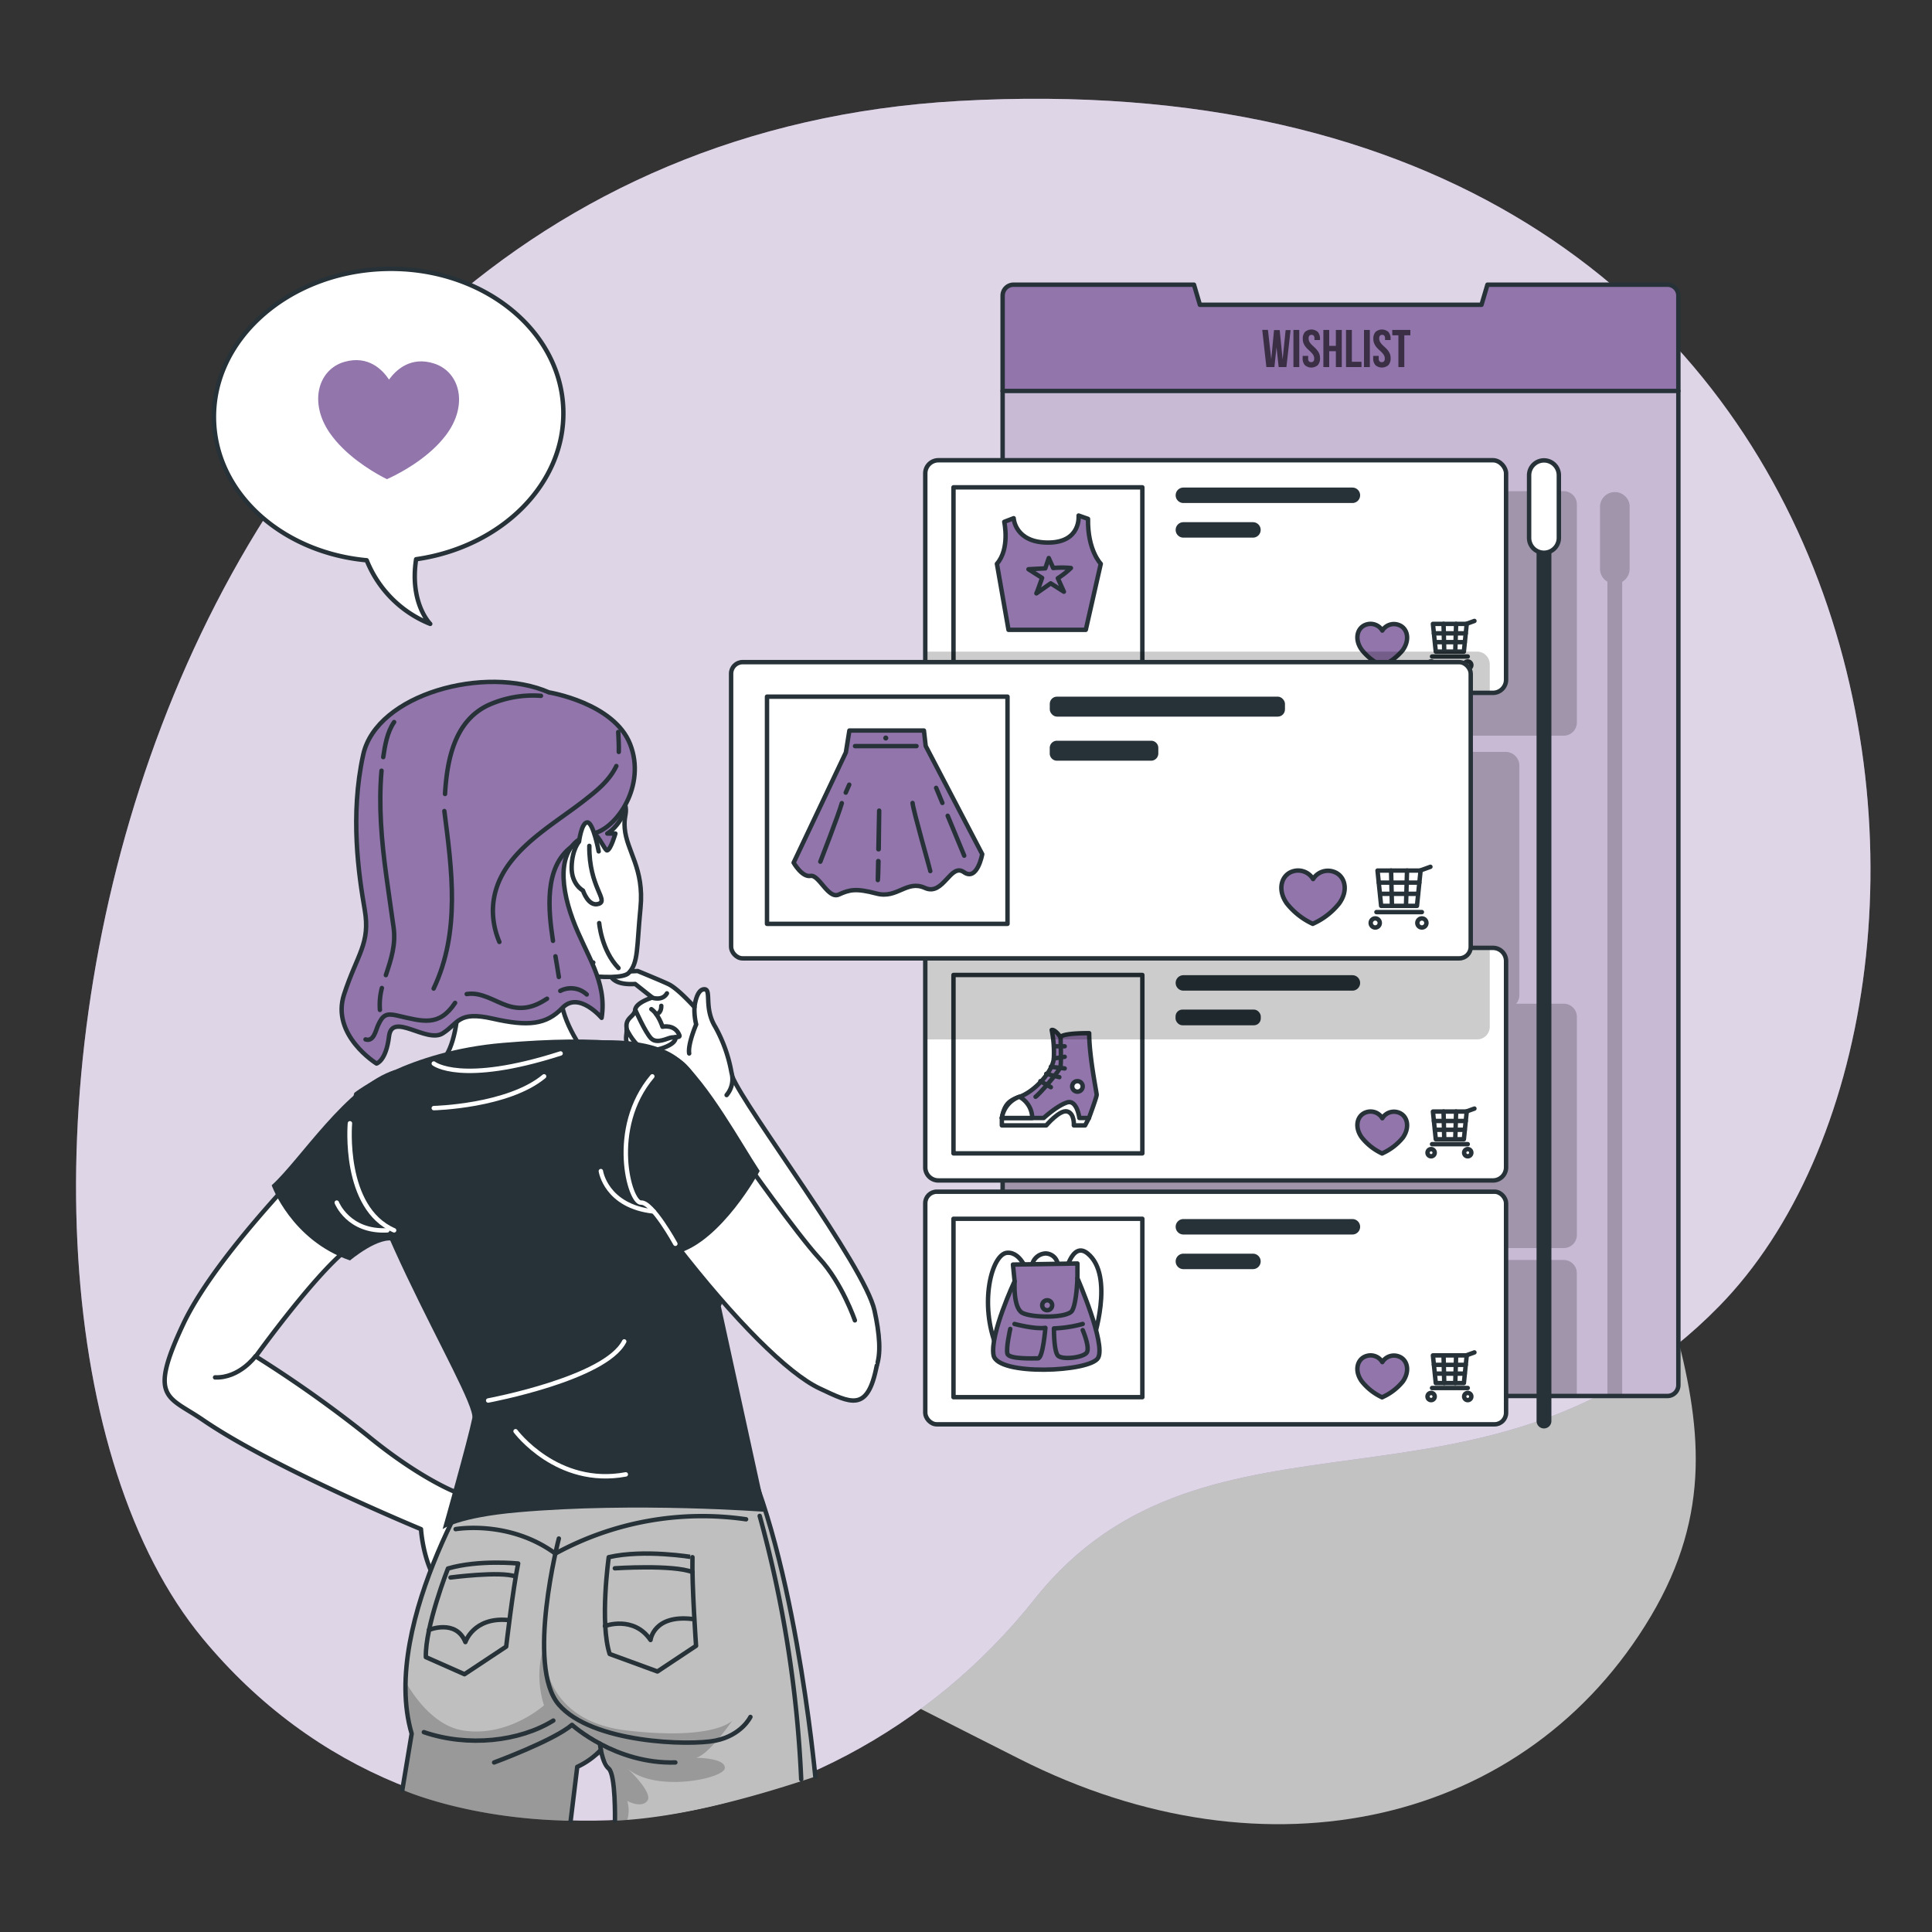 <svg xmlns="http://www.w3.org/2000/svg" xmlns:xlink="http://www.w3.org/1999/xlink" viewBox="0 0 500 500"><rect x="0" y="0" width="500" height="500" fill="#333333" stroke="none"/><defs><clipPath id="freepik--clip-path--inject-11"><path d="M434.36,76.51V358.45a2.83,2.83,0,0,1-2.82,2.83H262.31a2.83,2.83,0,0,1-2.83-2.83V76.51a2.83,2.83,0,0,1,2.83-2.83H309l1.53,5.2h72.88l1.54-5.2h46.64A2.83,2.83,0,0,1,434.36,76.51Z" style="fill:#9175AB;stroke:#263238;stroke-linecap:round;stroke-linejoin:round;stroke-width:1.145px"/></clipPath><clipPath id="freepik--clip-path-2--inject-11"><rect x="239.46" y="119.11" width="150.31" height="60.2" rx="3.4" style="fill:#fff;stroke:#263238;stroke-linecap:round;stroke-linejoin:round;stroke-width:1.145px"/></clipPath><clipPath id="freepik--clip-path-3--inject-11"><path d="M389.77,248.7v53.42a3.39,3.39,0,0,1-3.4,3.38H242.86a3.39,3.39,0,0,1-3.4-3.38V248.7a3.4,3.4,0,0,1,3.4-3.39H386.37A3.4,3.4,0,0,1,389.77,248.7Z" style="fill:#fff;stroke:#263238;stroke-linecap:round;stroke-linejoin:round;stroke-width:1.145px"/></clipPath></defs><g id="freepik--background-simple--inject-11"><path d="M67.93,167.09s-27.88,72,11.3,144.5S199.11,422.39,263.7,455.14s131.66,16.8,163.53-36.84-11.84-91.93-11.9-168.42,11.45-96.74-30-161.36-143.06-78.93-219.9-31S67.93,167.09,67.93,167.09Z" style="fill:#fff;opacity:0.7"/><path d="M248.12,26.13C25.63,38.58-22.13,333.68,52.38,423.93c57.83,70.05,160.94,58.49,215.36-10.08C312.56,357.4,385.1,399.1,444.9,338.06,522.81,258.53,497.77,12.16,248.12,26.13Z" style="fill:#9175AB"/><path d="M248.12,26.13C25.63,38.58-22.13,333.68,52.38,423.93c57.83,70.05,160.94,58.49,215.36-10.08C312.56,357.4,385.1,399.1,444.9,338.06,522.81,258.53,497.77,12.16,248.12,26.13Z" style="fill:#fff;opacity:0.7"/></g><g id="freepik--Interface--inject-11"><path d="M434.36,76.51V358.45a2.83,2.83,0,0,1-2.82,2.83H262.31a2.83,2.83,0,0,1-2.83-2.83V76.51a2.83,2.83,0,0,1,2.83-2.83H309l1.53,5.2h72.88l1.54-5.2h46.64A2.83,2.83,0,0,1,434.36,76.51Z" style="fill:#9175AB"/><g style="clip-path:url(#freepik--clip-path--inject-11)"><path d="M434.36,100.94V358.45a2.83,2.83,0,0,1-2.82,2.83H262.31a2.83,2.83,0,0,1-2.83-2.83V100.94Z" style="fill:#fff;opacity:0.5"/><g style="opacity:0.2"><path d="M404.69,127.12H259.22v63.27H404.69a3.4,3.4,0,0,0,3.4-3.4V130.52A3.4,3.4,0,0,0,404.69,127.12Z"/><path d="M389.64,194.59H259.22v66.48H389.64a3.57,3.57,0,0,0,3.57-3.57V198.15A3.56,3.56,0,0,0,389.64,194.59Z"/><path d="M404.69,259.76H259.22V323H404.69a3.4,3.4,0,0,0,3.4-3.39V263.16A3.4,3.4,0,0,0,404.69,259.76Z"/><path d="M408.08,329.48v31.8H262.31a2.83,2.83,0,0,1-2.83-2.83V326.08H404.69A3.4,3.4,0,0,1,408.08,329.48Z"/><path d="M421.74,131v16.26a3.85,3.85,0,0,1-1.92,3.32V361.28H416V150.54a3.85,3.85,0,0,1-1.92-3.32V131a3.85,3.85,0,0,1,7.69,0Z"/></g></g><path d="M434.36,76.51V358.45a2.83,2.83,0,0,1-2.82,2.83H262.31a2.83,2.83,0,0,1-2.83-2.83V76.51a2.83,2.83,0,0,1,2.83-2.83H309l1.53,5.2h72.88l1.54-5.2h46.64A2.83,2.83,0,0,1,434.36,76.51Z" style="fill:none;stroke:#263238;stroke-linecap:round;stroke-linejoin:round;stroke-width:1.145px"/><line x1="259.48" y1="101.18" x2="434.36" y2="101.18" style="fill:none;stroke:#263238;stroke-linecap:round;stroke-linejoin:round;stroke-width:1.145px"/><rect x="239.46" y="119.11" width="150.31" height="60.2" rx="3.4" style="fill:#fff"/><g style="clip-path:url(#freepik--clip-path-2--inject-11)"><rect x="246.76" y="126.12" width="48.88" height="46.17" style="fill:#fff;stroke:#263238;stroke-linecap:round;stroke-linejoin:round;stroke-width:1.145px"/><path d="M350,130.18H306.26a2,2,0,0,1-2-2h0a2,2,0,0,1,2-2H350a2,2,0,0,1,2,2h0A2,2,0,0,1,350,130.18Z" style="fill:#263238"/><path d="M324.26,139.14h-18a2,2,0,0,1-2-2h0a2,2,0,0,1,2-2h18a2,2,0,0,1,2,2h0A2,2,0,0,1,324.26,139.14Z" style="fill:#263238"/><path d="M361.86,161.69a3.52,3.52,0,0,0-4.12,1.5,3.53,3.53,0,0,0-4.1-1.57c-2.38.72-3.22,3.73-1.25,6.51a14.5,14.5,0,0,0,4.91,4l.38.18.37-.17a14.5,14.5,0,0,0,5-3.91C365,165.46,364.23,162.43,361.86,161.69Z" style="fill:#9175AB;stroke:#263238;stroke-linecap:round;stroke-linejoin:round;stroke-width:1.145px"/><polygon points="378.85 168.64 371.58 168.64 370.84 161.46 379.59 161.46 378.85 168.64" style="fill:#fff;stroke:#263238;stroke-linecap:round;stroke-linejoin:round;stroke-width:1.145px"/><line x1="371.1" y1="163.91" x2="379.33" y2="163.91" style="fill:#fff;stroke:#263238;stroke-linecap:round;stroke-linejoin:round;stroke-width:1.145px"/><line x1="371.36" y1="166.19" x2="379.07" y2="166.19" style="fill:#fff;stroke:#263238;stroke-linecap:round;stroke-linejoin:round;stroke-width:1.145px"/><line x1="373.59" y1="161.46" x2="373.77" y2="168.64" style="fill:#fff;stroke:#263238;stroke-linecap:round;stroke-linejoin:round;stroke-width:1.145px"/><line x1="376.84" y1="161.46" x2="376.62" y2="168.64" style="fill:#fff;stroke:#263238;stroke-linecap:round;stroke-linejoin:round;stroke-width:1.145px"/><line x1="379.55" y1="161.44" x2="381.58" y2="160.7" style="fill:#fff;stroke:#263238;stroke-linecap:round;stroke-linejoin:round;stroke-width:1.145px"/><path d="M380.78,172.12a.93.93,0,1,1-.93-.93A.93.93,0,0,1,380.78,172.12Z" style="fill:#fff;stroke:#263238;stroke-linecap:round;stroke-linejoin:round;stroke-width:1.145px"/><path d="M371.3,172.12a.93.93,0,1,1-.93-.93A.93.93,0,0,1,371.3,172.12Z" style="fill:#fff;stroke:#263238;stroke-linecap:round;stroke-linejoin:round;stroke-width:1.145px"/><line x1="370.61" y1="169.91" x2="379.85" y2="169.91" style="fill:#fff;stroke:#263238;stroke-linecap:round;stroke-linejoin:round;stroke-width:1.145px"/><path d="M258,145.91,261,163h20l3.88-17.09s-3.44-3.47-3.3-11.63l-2.44-.86s.72,7-7.9,7-8.9-6.31-8.9-6.31l-2.44.94S261.44,142,258,145.91Z" style="fill:#9175AB;stroke:#263238;stroke-linecap:round;stroke-linejoin:round;stroke-width:1.145px"/><path d="M277.15,147a25,25,0,0,0-4.58,0l-1.15-2.58-.9,2.67c-2.31.11-4.35.23-4.35.23l3.52,2.24c-.61,1.76-1.2,3.43-1.47,4,0,0,1.75-1.21,3.7-2.59l3.41,2.16-1.56-3.48A22.49,22.49,0,0,0,277.15,147Z" style="fill:#9175AB;stroke:#263238;stroke-linecap:round;stroke-linejoin:round;stroke-width:1.145px"/><path d="M382.27,168.64H239.46v7.27a3.4,3.4,0,0,0,3.4,3.4H385.55v-7.39A3.28,3.28,0,0,0,382.27,168.64Z" style="opacity:0.2"/></g><rect x="239.46" y="119.11" width="150.31" height="60.2" rx="3.4" style="fill:none;stroke:#263238;stroke-linecap:round;stroke-linejoin:round;stroke-width:1.145px"/><path d="M389.77,248.7v53.42a3.39,3.39,0,0,1-3.4,3.38H242.86a3.39,3.39,0,0,1-3.4-3.38V248.7a3.4,3.4,0,0,1,3.4-3.39H386.37A3.4,3.4,0,0,1,389.77,248.7Z" style="fill:#fff"/><g style="clip-path:url(#freepik--clip-path-3--inject-11)"><rect x="246.76" y="252.32" width="48.88" height="46.17" style="fill:#fff;stroke:#263238;stroke-linecap:round;stroke-linejoin:round;stroke-width:1.145px"/><path d="M350,256.38H306.26a2,2,0,0,1-2-2h0a2,2,0,0,1,2-2H350a2,2,0,0,1,2,2h0A2,2,0,0,1,350,256.38Z" style="fill:#263238"/><rect x="304.23" y="261.28" width="22.06" height="4.06" rx="1.77" style="fill:#263238"/><path d="M361.86,287.89a3.52,3.52,0,0,0-4.12,1.51,3.52,3.52,0,0,0-4.1-1.57c-2.38.71-3.22,3.73-1.25,6.5a14.38,14.38,0,0,0,4.91,4l.38.19.37-.18a14.5,14.5,0,0,0,5-3.91C365,291.67,364.23,288.64,361.86,287.89Z" style="fill:#9175AB;stroke:#263238;stroke-linecap:round;stroke-linejoin:round;stroke-width:1.145px"/><polygon points="378.85 294.84 371.58 294.84 370.84 287.67 379.59 287.67 378.85 294.84" style="fill:#fff;stroke:#263238;stroke-linecap:round;stroke-linejoin:round;stroke-width:1.145px"/><line x1="371.1" y1="290.11" x2="379.33" y2="290.11" style="fill:none;stroke:#263238;stroke-linecap:round;stroke-linejoin:round;stroke-width:1.145px"/><line x1="371.36" y1="292.39" x2="379.07" y2="292.39" style="fill:none;stroke:#263238;stroke-linecap:round;stroke-linejoin:round;stroke-width:1.145px"/><line x1="373.59" y1="287.67" x2="373.77" y2="294.84" style="fill:none;stroke:#263238;stroke-linecap:round;stroke-linejoin:round;stroke-width:1.145px"/><line x1="376.84" y1="287.67" x2="376.62" y2="294.84" style="fill:none;stroke:#263238;stroke-linecap:round;stroke-linejoin:round;stroke-width:1.145px"/><line x1="379.55" y1="287.64" x2="381.58" y2="286.9" style="fill:none;stroke:#263238;stroke-linecap:round;stroke-linejoin:round;stroke-width:1.145px"/><path d="M380.78,298.32a.93.93,0,1,1-.93-.93A.93.93,0,0,1,380.78,298.32Z" style="fill:#fff;stroke:#263238;stroke-linecap:round;stroke-linejoin:round;stroke-width:1.145px"/><path d="M371.3,298.32a.93.93,0,1,1-.93-.93A.93.93,0,0,1,371.3,298.32Z" style="fill:#fff;stroke:#263238;stroke-linecap:round;stroke-linejoin:round;stroke-width:1.145px"/><line x1="370.61" y1="296.11" x2="379.85" y2="296.11" style="fill:none;stroke:#263238;stroke-linecap:round;stroke-linejoin:round;stroke-width:1.145px"/><path d="M259.28,289.33v1.92h11.49s3.48-4.11,5.42-3.61,1.72,3.61,1.72,3.61h2.91l1-1.92L281,278.77Z" style="fill:#fff;stroke:#263238;stroke-linecap:round;stroke-linejoin:round;stroke-width:1.145px"/><path d="M259.28,289.33h10.83s3.39-3.12,6-4,3.23,4,3.23,4h2.48s2-5.39,2-6-1.94-9.91-1.94-15.94c0,0-6.57-.11-7.43,1,0,0-1.4-2.05-2.27-1.83a29.57,29.57,0,0,1,.54,7.43c-.32,3.23-4.74,8.4-8.94,9.91C261.05,284.83,259.93,285.88,259.28,289.33Z" style="fill:#9175AB;stroke:#263238;stroke-linecap:round;stroke-linejoin:round;stroke-width:1.145px"/><path d="M274.47,268.33s.21,6.35,0,7.64-5.93,7.65-6.47,7.87" style="fill:none;stroke:#263238;stroke-linecap:round;stroke-linejoin:round;stroke-width:1.145px"/><line x1="272.76" y1="270.78" x2="275.54" y2="270.78" style="fill:none;stroke:#263238;stroke-linecap:round;stroke-linejoin:round;stroke-width:1.145px"/><line x1="272.74" y1="273.93" x2="275.54" y2="273.5" style="fill:none;stroke:#263238;stroke-linecap:round;stroke-linejoin:round;stroke-width:1.145px"/><line x1="271.96" y1="276.08" x2="275.54" y2="276.51" style="fill:none;stroke:#263238;stroke-linecap:round;stroke-linejoin:round;stroke-width:1.145px"/><line x1="270.77" y1="277.9" x2="274.15" y2="278.77" style="fill:none;stroke:#263238;stroke-linecap:round;stroke-linejoin:round;stroke-width:1.145px"/><line x1="269.25" y1="279.8" x2="271.96" y2="281.36" style="fill:none;stroke:#263238;stroke-linecap:round;stroke-linejoin:round;stroke-width:1.145px"/><path d="M263.8,283.84a6.31,6.31,0,0,1,3.34,5.49h-7.86A7,7,0,0,1,263.8,283.84Z" style="fill:#fff;stroke:#263238;stroke-linecap:round;stroke-linejoin:round;stroke-width:1.145px"/><path d="M280.2,281.16a1.36,1.36,0,1,1-1.36-1.36A1.36,1.36,0,0,1,280.2,281.16Z" style="fill:#fff;stroke:#263238;stroke-linecap:round;stroke-linejoin:round;stroke-width:1.145px"/><path d="M385.55,245.31H242.86a3.4,3.4,0,0,0-3.4,3.39V269H382.27a3.28,3.28,0,0,0,3.28-3.28Z" style="opacity:0.2"/></g><path d="M389.77,248.7v53.42a3.39,3.39,0,0,1-3.4,3.38H242.86a3.39,3.39,0,0,1-3.4-3.38V248.7a3.4,3.4,0,0,1,3.4-3.39H386.37A3.4,3.4,0,0,1,389.77,248.7Z" style="fill:none;stroke:#263238;stroke-linecap:round;stroke-linejoin:round;stroke-width:1.145px"/><rect x="239.46" y="308.41" width="150.31" height="60.2" rx="2.97" style="fill:#fff;stroke:#263238;stroke-linecap:round;stroke-linejoin:round;stroke-width:1.145px"/><rect x="246.76" y="315.42" width="48.88" height="46.17" style="fill:#fff;stroke:#263238;stroke-linecap:round;stroke-linejoin:round;stroke-width:1.145px"/><path d="M350,319.49H306.26a2,2,0,0,1-2-2h0a2,2,0,0,1,2-2H350a2,2,0,0,1,2,2h0A2,2,0,0,1,350,319.49Z" style="fill:#263238"/><path d="M324.26,328.45h-18a2,2,0,0,1-2-2h0a2,2,0,0,1,2-2h18a2,2,0,0,1,2,2h0A2,2,0,0,1,324.26,328.45Z" style="fill:#263238"/><path d="M361.86,351a3.52,3.52,0,0,0-4.12,1.51,3.52,3.52,0,0,0-4.1-1.57c-2.38.71-3.22,3.73-1.25,6.5a14.38,14.38,0,0,0,4.91,4l.38.19.37-.18a14.26,14.26,0,0,0,5-3.91C365,354.77,364.23,351.74,361.86,351Z" style="fill:#9175AB;stroke:#263238;stroke-linecap:round;stroke-linejoin:round;stroke-width:1.145px"/><polygon points="378.85 357.94 371.58 357.94 370.84 350.77 379.59 350.77 378.85 357.94" style="fill:#fff;stroke:#263238;stroke-linecap:round;stroke-linejoin:round;stroke-width:1.145px"/><line x1="371.1" y1="353.22" x2="379.33" y2="353.22" style="fill:#fff;stroke:#263238;stroke-linecap:round;stroke-linejoin:round;stroke-width:1.145px"/><line x1="371.36" y1="355.49" x2="379.07" y2="355.49" style="fill:#fff;stroke:#263238;stroke-linecap:round;stroke-linejoin:round;stroke-width:1.145px"/><line x1="373.59" y1="350.77" x2="373.77" y2="357.94" style="fill:#fff;stroke:#263238;stroke-linecap:round;stroke-linejoin:round;stroke-width:1.145px"/><line x1="376.84" y1="350.77" x2="376.62" y2="357.94" style="fill:#fff;stroke:#263238;stroke-linecap:round;stroke-linejoin:round;stroke-width:1.145px"/><line x1="379.55" y1="350.74" x2="381.58" y2="350" style="fill:#fff;stroke:#263238;stroke-linecap:round;stroke-linejoin:round;stroke-width:1.145px"/><path d="M380.78,361.42a.93.93,0,1,1-.93-.93A.93.93,0,0,1,380.78,361.42Z" style="fill:#fff;stroke:#263238;stroke-linecap:round;stroke-linejoin:round;stroke-width:1.145px"/><path d="M371.3,361.42a.93.93,0,1,1-.93-.93A.93.93,0,0,1,371.3,361.42Z" style="fill:#fff;stroke:#263238;stroke-linecap:round;stroke-linejoin:round;stroke-width:1.145px"/><line x1="370.61" y1="359.21" x2="379.85" y2="359.21" style="fill:#fff;stroke:#263238;stroke-linecap:round;stroke-linejoin:round;stroke-width:1.145px"/><path d="M275.54,330.15s1.75-9.16,5.93-5.76c7.11,5.76,1.36,22.71,1.36,22.71" style="fill:none;stroke:#263238;stroke-linecap:round;stroke-linejoin:round;stroke-width:1.145px"/><path d="M266.17,330.15s-1.63-6.25-5.55-5.93-7.37,13.11-2.63,24.59" style="fill:none;stroke:#263238;stroke-linecap:round;stroke-linejoin:round;stroke-width:1.145px"/><path d="M267.14,327.19a3.75,3.75,0,0,1,3.46-2.8,3.24,3.24,0,0,1,3.15,2.8" style="fill:none;stroke:#263238;stroke-linecap:round;stroke-linejoin:round;stroke-width:1.145px"/><path d="M262.15,327.27l16.69-.28v3.82s7.37,16.9,5.36,20.59-26.07,4.72-27.07-.66,5.45-19.16,5.45-19.16Z" style="fill:#9175AB;stroke:#263238;stroke-linecap:round;stroke-linejoin:round;stroke-width:1.145px"/><path d="M262.58,331.58s-.43,6.89,2,8.19,11.71,1.43,12.89-.58,1.36-8.38,1.36-8.38" style="fill:none;stroke:#263238;stroke-linecap:round;stroke-linejoin:round;stroke-width:1.145px"/><path d="M262.55,342.64s5.31,1.43,8,1c0,0-.63,7.9-1.92,7.9s-7.47.25-7.9-1.17.72-6.44.72-6.44" style="fill:none;stroke:#263238;stroke-linecap:round;stroke-linejoin:round;stroke-width:1.145px"/><path d="M280.2,342.64a32.83,32.83,0,0,1-7.44,1.15s-.05,5.77,1,7,6.64.57,7.5-.77-1.05-5.78-1.05-5.78" style="fill:none;stroke:#263238;stroke-linecap:round;stroke-linejoin:round;stroke-width:1.145px"/><path d="M272.3,337.8a1.29,1.29,0,1,1-1.29-1.29A1.28,1.28,0,0,1,272.3,337.8Z" style="fill:none;stroke:#263238;stroke-linecap:round;stroke-linejoin:round;stroke-width:1.145px"/><rect x="189.21" y="171.36" width="191.41" height="76.66" rx="2.97" style="fill:#fff;stroke:#263238;stroke-linecap:round;stroke-linejoin:round;stroke-width:1.145px"/><rect x="198.5" y="180.29" width="62.24" height="58.8" style="fill:#fff;stroke:#263238;stroke-linecap:round;stroke-linejoin:round;stroke-width:1.145px"/><rect x="271.68" y="180.29" width="60.87" height="5.17" rx="1.86" style="fill:#263238"/><path d="M273.54,191.7h24.37a1.86,1.86,0,0,1,1.86,1.86V195a1.87,1.87,0,0,1-1.87,1.87H273.54a1.87,1.87,0,0,1-1.87-1.87v-1.44A1.86,1.86,0,0,1,273.54,191.7Z" style="fill:#263238"/><path d="M345.08,225.58a4.5,4.5,0,0,0-5.25,1.92,4.52,4.52,0,0,0-5.23-2c-3,.91-4.1,4.75-1.59,8.29a18.46,18.46,0,0,0,6.25,5.07l.48.23.48-.23a18.12,18.12,0,0,0,6.32-5C349.12,230.39,348.09,226.53,345.08,225.58Z" style="fill:#9175AB;stroke:#263238;stroke-linecap:round;stroke-linejoin:round;stroke-width:1.145px"/><polygon points="366.71 234.44 357.44 234.44 356.5 225.3 367.65 225.3 366.71 234.44" style="fill:#fff;stroke:#263238;stroke-linecap:round;stroke-linejoin:round;stroke-width:1.145px"/><line x1="356.84" y1="228.42" x2="367.32" y2="228.42" style="fill:#fff;stroke:#263238;stroke-linecap:round;stroke-linejoin:round;stroke-width:1.145px"/><line x1="357.17" y1="231.32" x2="366.98" y2="231.32" style="fill:#fff;stroke:#263238;stroke-linecap:round;stroke-linejoin:round;stroke-width:1.145px"/><line x1="360.01" y1="225.3" x2="360.24" y2="234.43" style="fill:#fff;stroke:#263238;stroke-linecap:round;stroke-linejoin:round;stroke-width:1.145px"/><line x1="364.14" y1="225.3" x2="363.87" y2="234.43" style="fill:#fff;stroke:#263238;stroke-linecap:round;stroke-linejoin:round;stroke-width:1.145px"/><line x1="367.6" y1="225.27" x2="370.19" y2="224.33" style="fill:#fff;stroke:#263238;stroke-linecap:round;stroke-linejoin:round;stroke-width:1.145px"/><circle cx="367.98" cy="238.86" r="1.18" style="fill:#fff;stroke:#263238;stroke-linecap:round;stroke-linejoin:round;stroke-width:1.145px"/><circle cx="355.91" cy="238.86" r="1.18" style="fill:#fff;stroke:#263238;stroke-linecap:round;stroke-linejoin:round;stroke-width:1.145px"/><line x1="356.22" y1="236.05" x2="367.98" y2="236.05" style="fill:#fff;stroke:#263238;stroke-linecap:round;stroke-linejoin:round;stroke-width:1.145px"/><path d="M219.82,189.06h19.29l.46,4,14.63,28s-1.28,7.11-4.75,4.65-5.31,6.25-10.06,4.09-7.16,2.87-12.54,1.45-7-1-9.77.26-5.12-5.24-7.32-4.83-4.37-3.42-4.37-3.42l13.52-28.53Z" style="fill:#9175AB;stroke:#263238;stroke-linecap:round;stroke-linejoin:round;stroke-width:1.145px"/><line x1="221.28" y1="193.09" x2="237.19" y2="193.09" style="fill:#9175AB;stroke:#263238;stroke-linecap:round;stroke-linejoin:round;stroke-width:1.145px"/><path d="M229.89,191a.65.65,0,0,1-1.3,0,.65.65,0,1,1,1.3,0Z" style="fill:#263238"/><path d="M212.3,223s4.8-12.34,5.56-15.15" style="fill:none;stroke:#263238;stroke-linecap:round;stroke-linejoin:round;stroke-width:1.145px"/><path d="M227.41,219.79c.07-4.81.12-10,.12-10l-.2,10Z" style="fill:#fff;stroke:#263238;stroke-linecap:round;stroke-linejoin:round;stroke-width:1.145px"/><path d="M227.28,222.84l-.1,4.92c.07-.46.13-2.43.17-4.9Z" style="fill:#fff;stroke:#263238;stroke-linecap:round;stroke-linejoin:round;stroke-width:1.145px"/><path d="M240.76,225.43c0-.28-4.46-15.77-4.59-17.62" style="fill:#fff;stroke:#263238;stroke-linecap:round;stroke-linejoin:round;stroke-width:1.145px"/><path d="M243.89,207.8l-1.62-3.9" style="fill:#fff;stroke:#263238;stroke-linecap:round;stroke-linejoin:round;stroke-width:1.145px"/><path d="M249.54,221.45q-2.14-5.16-4.28-10.33" style="fill:#fff;stroke:#263238;stroke-linecap:round;stroke-linejoin:round;stroke-width:1.145px"/><line x1="218.88" y1="205.13" x2="219.78" y2="203.07" style="fill:#fff;stroke:#263238;stroke-linecap:round;stroke-linejoin:round;stroke-width:1.145px"/><path d="M399.58,369.68h0a1.92,1.92,0,0,1-1.92-1.92V125.93a1.92,1.92,0,0,1,1.92-1.92h0a1.92,1.92,0,0,1,1.92,1.92V367.76A1.92,1.92,0,0,1,399.58,369.68Z" style="fill:#263238"/><path d="M399.58,143.05h0a3.84,3.84,0,0,1-3.85-3.84V123a3.85,3.85,0,0,1,3.85-3.85h0a3.85,3.85,0,0,1,3.85,3.85v16.25A3.85,3.85,0,0,1,399.58,143.05Z" style="fill:#fff;stroke:#263238;stroke-linecap:round;stroke-linejoin:round;stroke-width:1.145px"/><g style="opacity:0.6"><path d="M330.36,89.88,329.81,95h-2.07l-1.07-9.62h1.47L329,93l.72-7.58h1.46l.76,7.64.78-7.64H334L332.92,95h-2Z"/><path d="M334.74,85.39h1.51V95h-1.51Z"/><path d="M337.16,87.7a2.55,2.55,0,0,1,.56-1.79,2.52,2.52,0,0,1,3.33,0,2.59,2.59,0,0,1,.56,1.79V88h-1.43v-.4a1.08,1.08,0,0,0-.2-.73.72.72,0,0,0-.55-.21.73.73,0,0,0-.56.21,1.08,1.08,0,0,0-.2.73,1.72,1.72,0,0,0,.22.88,3.66,3.66,0,0,0,.55.71c.22.22.46.45.71.67a7,7,0,0,1,.7.74,3.56,3.56,0,0,1,.55.9,3,3,0,0,1,.22,1.2,2.57,2.57,0,0,1-.57,1.79,2.55,2.55,0,0,1-3.36,0,2.57,2.57,0,0,1-.57-1.79v-.59h1.43v.68a1,1,0,0,0,.21.73.88.88,0,0,0,1.14,0,1,1,0,0,0,.21-.73,1.66,1.66,0,0,0-.22-.87,3.31,3.31,0,0,0-.55-.71c-.22-.23-.45-.45-.7-.67a6.21,6.21,0,0,1-.71-.74,3.74,3.74,0,0,1-.55-.91A2.87,2.87,0,0,1,337.16,87.7Z"/><path d="M344,95h-1.51V85.39H344v4.12h1.72V85.39h1.53V95h-1.53V90.89H344Z"/><path d="M348.35,85.39h1.51v8.24h2.49V95h-4Z"/><path d="M353,85.39h1.51V95H353Z"/><path d="M355.42,87.7a2.59,2.59,0,0,1,.56-1.79,2.53,2.53,0,0,1,3.34,0,2.59,2.59,0,0,1,.56,1.79V88h-1.43v-.4a1.08,1.08,0,0,0-.2-.73.73.73,0,0,0-.56-.21.75.75,0,0,0-.56.21,1.08,1.08,0,0,0-.19.73,1.72,1.72,0,0,0,.22.88,3.6,3.6,0,0,0,.54.71c.23.22.46.45.71.67a7.11,7.11,0,0,1,.71.74,3.87,3.87,0,0,1,.55.9,3,3,0,0,1,.22,1.2,2.57,2.57,0,0,1-.57,1.79,2.57,2.57,0,0,1-3.37,0,2.57,2.57,0,0,1-.57-1.79v-.59h1.43v.68a1,1,0,0,0,.22.73.77.77,0,0,0,.57.21.8.8,0,0,0,.57-.21,1,1,0,0,0,.21-.73,1.66,1.66,0,0,0-.22-.87,3.66,3.66,0,0,0-.55-.71c-.22-.23-.46-.45-.71-.67a7.11,7.11,0,0,1-.71-.74,3.42,3.42,0,0,1-.54-.91A2.87,2.87,0,0,1,355.42,87.7Z"/><path d="M360.31,85.39H365v1.38h-1.57V95h-1.52V86.77h-1.58Z"/></g></g><g id="freepik--Bubble--inject-11"><path d="M55.39,109c-.73-20.89,18.92-38.52,43.88-39.39S145.06,85,145.78,105.86c.68,19.24-15.95,35.71-38.09,38.87-1.75,11.42,3.65,16.73,3.65,16.73A29.51,29.51,0,0,1,94.9,145C73.16,143,56.05,127.91,55.39,109Z" style="fill:#fff;stroke:#263238;stroke-linecap:round;stroke-linejoin:round;stroke-width:1.145px"/><path d="M89.13,93.65c6.23-1.78,9.91,2.1,11.55,4.59,1.74-2.42,5.58-6.16,11.73-4.14,6.68,2.2,8.85,10.8,3,18.51-4.18,5.54-10.81,9.26-14.2,10.9-.4.2-.77.36-1.07.5l-1.06-.54c-3.32-1.77-9.8-5.74-13.75-11.44C79.86,104.11,82.37,95.59,89.13,93.65Z" style="fill:#9175AB"/></g><g id="freepik--Character--inject-11"><path d="M86,294.54s-29.39,28.63-38.56,48.1-4,18.63,5,24.79c18,12.38,56.51,28.31,56.51,28.31s.76,12.56,7.25,16.76,24.82-19.75,22.15-23.81-21-2.77-21-2.77-9.18-3.67-22.16-14.32a313.52,313.52,0,0,0-29-20.56s16-22.27,24.48-28.35,22.1-14.8,22.1-14.8" style="fill:#fff;stroke:#263238;stroke-linecap:round;stroke-linejoin:round;stroke-width:1.145px"/><path d="M211,459.77c-17.42,5.84-34.11,10.1-48.61,11.22-1.07.08-2.14.15-3.19.2-.19-3.48-.5-10-.85-12a9.23,9.23,0,0,0-2.8-5.17l-6.11,3.25-1.7,13.93c-26.65-.4-43.56-8-43.56-8l2.41-14.54a43.59,43.59,0,0,1-1.61-13.45c.74-27.14,21.41-58.33,21.41-58.33s47.49-33.51,63.22-6.34S211,459.77,211,459.77Z" style="fill:#bfbfbf"/><path d="M187.57,457.63c-.3,2.71-18,6.35-25.17.06.68.64,6.7,6.4,5.11,8.39s-5.17,0-5.17,0a8.76,8.76,0,0,1,0,4.91c-1.07.08-2.14.15-3.19.2-.19-3.48-.5-10-.85-12a9.23,9.23,0,0,0-2.8-5.17l-6.11,3.25-1.7,13.93c-26.65-.4-43.56-8-43.56-8l2.41-14.54a43.59,43.59,0,0,1-1.61-13.45c2.91,5,8,11.56,15,12.65,11.68,1.79,20.86-6.53,20.86-6.53s-2.71-7.53,0-14.94c0,0-1.3,18.86,21.52,21.47,22.24,2.54,27-2.36,27.21-2.58-.36.51-6,8.74-9.37,9.63C180.18,454.92,187.88,454.92,187.57,457.63Z" style="opacity:0.2"/><path d="M211,459.77s-5.67-62-21.39-89.22-63.22,6.34-63.22,6.34S98,419.7,106.54,448.68l-2.41,14.52" style="fill:none;stroke:#263238;stroke-linecap:round;stroke-linejoin:round;stroke-width:1.145px"/><path d="M109.69,448.28c11.47,3.92,24.76,2.41,33.51-3" style="fill:none;stroke:#263238;stroke-linecap:round;stroke-linejoin:round;stroke-width:1.145px"/><path d="M144.63,398.17s-8.6,33.05,0,43,33.74,10.67,40.53,9.3,9.05-6.13,9.05-6.13" style="fill:none;stroke:#263238;stroke-linecap:round;stroke-linejoin:round;stroke-width:1.145px"/><path d="M157.54,403s-2.38,16.9.24,25.05l12.36,4.53,10-6.64s-1.11-15.7-.93-22.94C179.24,403,166.76,400.88,157.54,403Z" style="fill:none;stroke:#263238;stroke-linecap:round;stroke-linejoin:round;stroke-width:1.145px"/><path d="M156.55,420.81s7.43-2.81,11.81,3.62c0,0,.74-6.64,10.88-5.43" style="fill:none;stroke:#263238;stroke-linecap:round;stroke-linejoin:round;stroke-width:1.145px"/><path d="M159.12,405.87s15.11-1,20.12,1" style="fill:none;stroke:#263238;stroke-linecap:round;stroke-linejoin:round;stroke-width:1.145px"/><path d="M115.93,405.93S110,421,110.21,428.86l10,4.43L131,426.14s1.76-15.09,3.1-21.51C134.05,404.63,123.87,403.61,115.93,405.93Z" style="fill:none;stroke:#263238;stroke-linecap:round;stroke-linejoin:round;stroke-width:1.145px"/><path d="M111,421.83s7-2.92,9.44,3.14c0,0,2.08-6.47,10.92-5.72" style="fill:none;stroke:#263238;stroke-linecap:round;stroke-linejoin:round;stroke-width:1.145px"/><path d="M116.59,408.26s12.84-1.7,16.84-.27" style="fill:none;stroke:#263238;stroke-linecap:round;stroke-linejoin:round;stroke-width:1.145px"/><path d="M117.92,395.74s13.81-2.47,25.81,6.32a79.31,79.31,0,0,1,49.35-8.87" style="fill:none;stroke:#263238;stroke-linecap:round;stroke-linejoin:round;stroke-width:1.145px"/><path d="M196.61,392.32a307.59,307.59,0,0,1,10.74,68.15" style="fill:none;stroke:#263238;stroke-linecap:round;stroke-linejoin:round;stroke-width:1.145px"/><path d="M127.88,456.12s15.39-5.66,20.15-9.73c0,0,11.16,10.19,26.75,9.73" style="fill:none;stroke:#263238;stroke-linecap:round;stroke-linejoin:round;stroke-width:1.145px"/><path d="M159.15,471.19s.21-11.9-1.61-13.48-2.28-6.45-2.28-6.45" style="fill:none;stroke:#263238;stroke-linecap:round;stroke-linejoin:round;stroke-width:1.145px"/><path d="M155.5,452.87a19.89,19.89,0,0,1-6.11,4.39l-1.7,13.93" style="fill:none;stroke:#263238;stroke-linecap:round;stroke-linejoin:round;stroke-width:1.145px"/><path d="M189.5,278.56c3.23,8.21,34.29,48.93,36.83,60.64s2.29,21.89-12,18.33-20.27-47.06-36.06-70.25" style="fill:#fff;stroke:#263238;stroke-linecap:round;stroke-linejoin:round;stroke-width:1.145px"/><path d="M188.05,283.4a6.35,6.35,0,0,0,1.25-5.87,37.83,37.83,0,0,0-4.18-11.77c-3.07-5-.84-9.84-2.9-9.74s-2.49,4.62-2.49,4.62-4-4.49-6.48-5.82c-1.13-.61-8.22-3.52-8.22-3.52l-7.25.35s-.06,3.43,6.6,3l4.44,3.52s-4.19,1.24-4.41,3.12-2.5,2-2.26,4.55-.94,2.89,1.16,6.14c2.51,3.9,5.07,2.62,5.07,2.62s2.13,11,4.44,13.16c1.18,1.09,3.62,1.26,6.29.7" style="fill:#fff;stroke:#263238;stroke-linecap:round;stroke-linejoin:round;stroke-width:1.145px"/><path d="M164.41,261.33s2.57,5.86,4.09,7.4,4.24-.09,5.28-.22c1.34-.16,2.27,0,2.06-.55-1.14-3-4.39-2.24-4.39-2.24s-1-3.23-2.88-4.55" style="fill:none;stroke:#263238;stroke-linecap:round;stroke-linejoin:round;stroke-width:1.145px"/><path d="M179.73,260.64a16.09,16.09,0,0,0,.44,4.48s-2.2,5.1-1.81,7.51" style="fill:none;stroke:#263238;stroke-linecap:round;stroke-linejoin:round;stroke-width:1.145px"/><path d="M162.15,266.31c1,2.17,3.14,5.1,5,5.55s8.14-1.31,7.64-3.43" style="fill:none;stroke:#263238;stroke-linecap:round;stroke-linejoin:round;stroke-width:1.145px"/><path d="M169.82,262.42s1.32,0,1.32-2.11" style="fill:none;stroke:#263238;stroke-linecap:round;stroke-linejoin:round;stroke-width:1.145px"/><path d="M168.82,258.21s2.6.92,3.78-1.13" style="fill:none;stroke:#263238;stroke-linecap:round;stroke-linejoin:round;stroke-width:1.145px"/><path d="M103.65,199c6.14-21.06,43.78-20.57,52.43-3.69s5.09,13.11,5.6,19.07,5.09,10.33,4.08,20.61-.51,14.19-3.06,16.82-21.23-.31-25.12-2.66C137.58,249.15,93,235.69,103.65,199Z" style="fill:#fff;stroke:#263238;stroke-linecap:round;stroke-linejoin:round;stroke-width:1.145px"/><path d="M116.62,237.85c2.81,5.91,3.73,30.59-2.07,36.45,0,0,15.32,6.62,37.21-1.27,0,0-6.62-8.4-6.62-15.66s8.4-8.27,8.4-8.27" style="fill:#fff;stroke:#263238;stroke-linecap:round;stroke-linejoin:round;stroke-width:1.145px"/><path d="M161.36,209.1c.9.56-1.32,4.87-4.19,6.62h2.09s-1.14,4-2.09,4.36-3.63-9.68-10.12-4.36C147.05,215.72,149.34,201.56,161.36,209.1Z" style="fill:#9175AB;stroke:#263238;stroke-linecap:round;stroke-linejoin:round;stroke-width:1.145px"/><path d="M142.08,179.19s16.8,2.72,21,13.41-3.44,21.74-9.54,23.12c-9.55,2.16-8.78,12.79-5.35,22.13s9,16,7.51,25.57c0,0-5.93-7-10.13-2.6s-8.93,4.87-18,2.81-8.83,1.15-13,3.8-13.12-5.67-13.89.76-3.24,7.05-3.24,7.05-11.84-7.33-8.4-17.87,6.87-13.14,5.34-22S90.54,211,94,195.31,125.69,172,142.08,179.19Z" style="fill:#9175AB;stroke:#263238;stroke-linecap:round;stroke-linejoin:round;stroke-width:1.145px"/><path d="M154.94,220.34s-1.4-7.51-2.93-7.51-2.16,5-2.16,5-1.81,2-1.91,6.53,2.93,6.11,2.93,6.11,1.4,4.33,4.07,3.44-2.55-4.33-2.42-15" style="fill:#fff;stroke:#263238;stroke-linecap:round;stroke-linejoin:round;stroke-width:1.145px"/><path d="M155.07,238.89s.57,7.06,5,11.64" style="fill:#fff;stroke:#263238;stroke-linecap:round;stroke-linejoin:round;stroke-width:1.145px"/><path d="M159.51,198.25c-1.87,3.85-5,6.32-8.29,8.9-9.42,7.38-23.44,14.55-23.66,28.37a20.92,20.92,0,0,0,1.68,8.25" style="fill:none;stroke:#263238;stroke-linecap:round;stroke-linejoin:round;stroke-width:1.145px"/><path d="M143.75,247.49c.3,1.78.61,3.57.88,5.36" style="fill:none;stroke:#263238;stroke-linecap:round;stroke-linejoin:round;stroke-width:1.145px"/><path d="M147.94,219.11c-7.25,5.37-6,16.6-4.83,24.38" style="fill:none;stroke:#263238;stroke-linecap:round;stroke-linejoin:round;stroke-width:1.145px"/><path d="M115,209.9c1.93,15.16,4.22,31.18-2.77,45.94" style="fill:none;stroke:#263238;stroke-linecap:round;stroke-linejoin:round;stroke-width:1.145px"/><path d="M140,180.08a28.06,28.06,0,0,0-13.83,2.5c-8.61,4.2-10.48,14.16-11,22.9" style="fill:none;stroke:#263238;stroke-linecap:round;stroke-linejoin:round;stroke-width:1.145px"/><path d="M98.83,255.7a17.42,17.42,0,0,0-.51,5.66" style="fill:none;stroke:#263238;stroke-linecap:round;stroke-linejoin:round;stroke-width:1.145px"/><path d="M98.74,199.46c-.79,9,0,18.12,1.22,27.09.6,4.49,1.28,9,1.9,13.46s-.63,8.23-2,12.35" style="fill:none;stroke:#263238;stroke-linecap:round;stroke-linejoin:round;stroke-width:1.145px"/><path d="M102,186.87c-1.79,2.58-2.37,6-2.82,9.07" style="fill:none;stroke:#263238;stroke-linecap:round;stroke-linejoin:round;stroke-width:1.145px"/><path d="M145,256.44a6,6,0,0,1,6.85.93" style="fill:none;stroke:#263238;stroke-linecap:round;stroke-linejoin:round;stroke-width:1.145px"/><path d="M120.78,257.26c3.82-.59,7.07,1.84,10.53,3,3.87,1.26,6.94.39,10.26-1.79" style="fill:none;stroke:#263238;stroke-linecap:round;stroke-linejoin:round;stroke-width:1.145px"/><path d="M94.6,269c2.13.68,2.63-2.33,3.26-3.7,1.21-2.62,2.07-3.13,4.92-2.48,6.63,1.52,10.82,3,15-3.28" style="fill:none;stroke:#263238;stroke-linecap:round;stroke-linejoin:round;stroke-width:1.145px"/><path d="M91.69,282.84s13.74-10.88,38.56-12.95,41.23-.55,47.34,5.56,16.57,27.46,16.67,37.79c.07,6.5-7.71,24.82-7.71,24.82l11.62,53.21s-33.73-2.57-64.13.11c-15.44,1.35-19.49,4.36-19.49,4.36s6.54-23.09,7.68-28.74S86,302.84,91.69,282.84Z" style="fill:#263238"/><path d="M226.91,353.4c-2.36,12.27-6.69,9.73-14.83,5.91s-21.92-17.56-37.3-37.42l17.65-22.09s13.79,19.55,19.65,25.91,9.16,16,9.16,16" style="fill:#fff;stroke:#263238;stroke-linecap:round;stroke-linejoin:round;stroke-width:1.145px"/><path d="M153.54,269.39s14.86-1.54,22.33,4.65,16,21.81,20.74,29c0,0-9.92,18.36-21.53,21.42,0,0-5-8.15-9.18-10.69s-8.12-8.66-8.12-8.66" style="fill:#263238"/><path d="M102.22,276.9c-12.44,3.89-24.66,23.36-31.91,29.85,0,0,5.09,14.23,20.28,19.45,0,0,7.65-6.47,11.63-4.94S102.22,276.9,102.22,276.9Z" style="fill:#263238"/><path d="M160,189.44c.08,1.72.19,3.44.14,5.16" style="fill:none;stroke:#263238;stroke-linecap:round;stroke-linejoin:round;stroke-width:1.145px"/><path d="M66.11,351s-4.11,5.7-10.45,5.47" style="fill:none;stroke:#263238;stroke-linecap:round;stroke-linejoin:round;stroke-width:1.145px"/><path d="M174.78,321.89s-5.94-10.85-8.88-10.66-8.44-19.22,2.92-32.67" style="fill:none;stroke:#fff;stroke-linecap:round;stroke-linejoin:round;stroke-width:1.145px"/><path d="M112.26,275.24s7,5.68,32.82-2.61" style="fill:none;stroke:#fff;stroke-linecap:round;stroke-linejoin:round;stroke-width:1.145px"/><path d="M112.26,286.78s19.22-.44,28.55-8.22" style="fill:none;stroke:#fff;stroke-linecap:round;stroke-linejoin:round;stroke-width:1.145px"/><path d="M90.56,290.71S88.62,312.6,102,318.41" style="fill:none;stroke:#fff;stroke-linecap:round;stroke-linejoin:round;stroke-width:1.145px"/><path d="M87.15,311.23s3,7.71,13.08,7.18" style="fill:none;stroke:#fff;stroke-linecap:round;stroke-linejoin:round;stroke-width:1.145px"/><path d="M155.5,303.08s1.33,9.13,13.68,10.45" style="fill:none;stroke:#fff;stroke-linecap:round;stroke-linejoin:round;stroke-width:1.145px"/><path d="M126.34,362.45s30.32-5.64,35.21-15.29" style="fill:none;stroke:#fff;stroke-linecap:round;stroke-linejoin:round;stroke-width:1.145px"/><path d="M133.43,370.4s10.76,14.49,28.53,11.17" style="fill:none;stroke:#fff;stroke-linecap:round;stroke-linejoin:round;stroke-width:1.145px"/></g></svg>